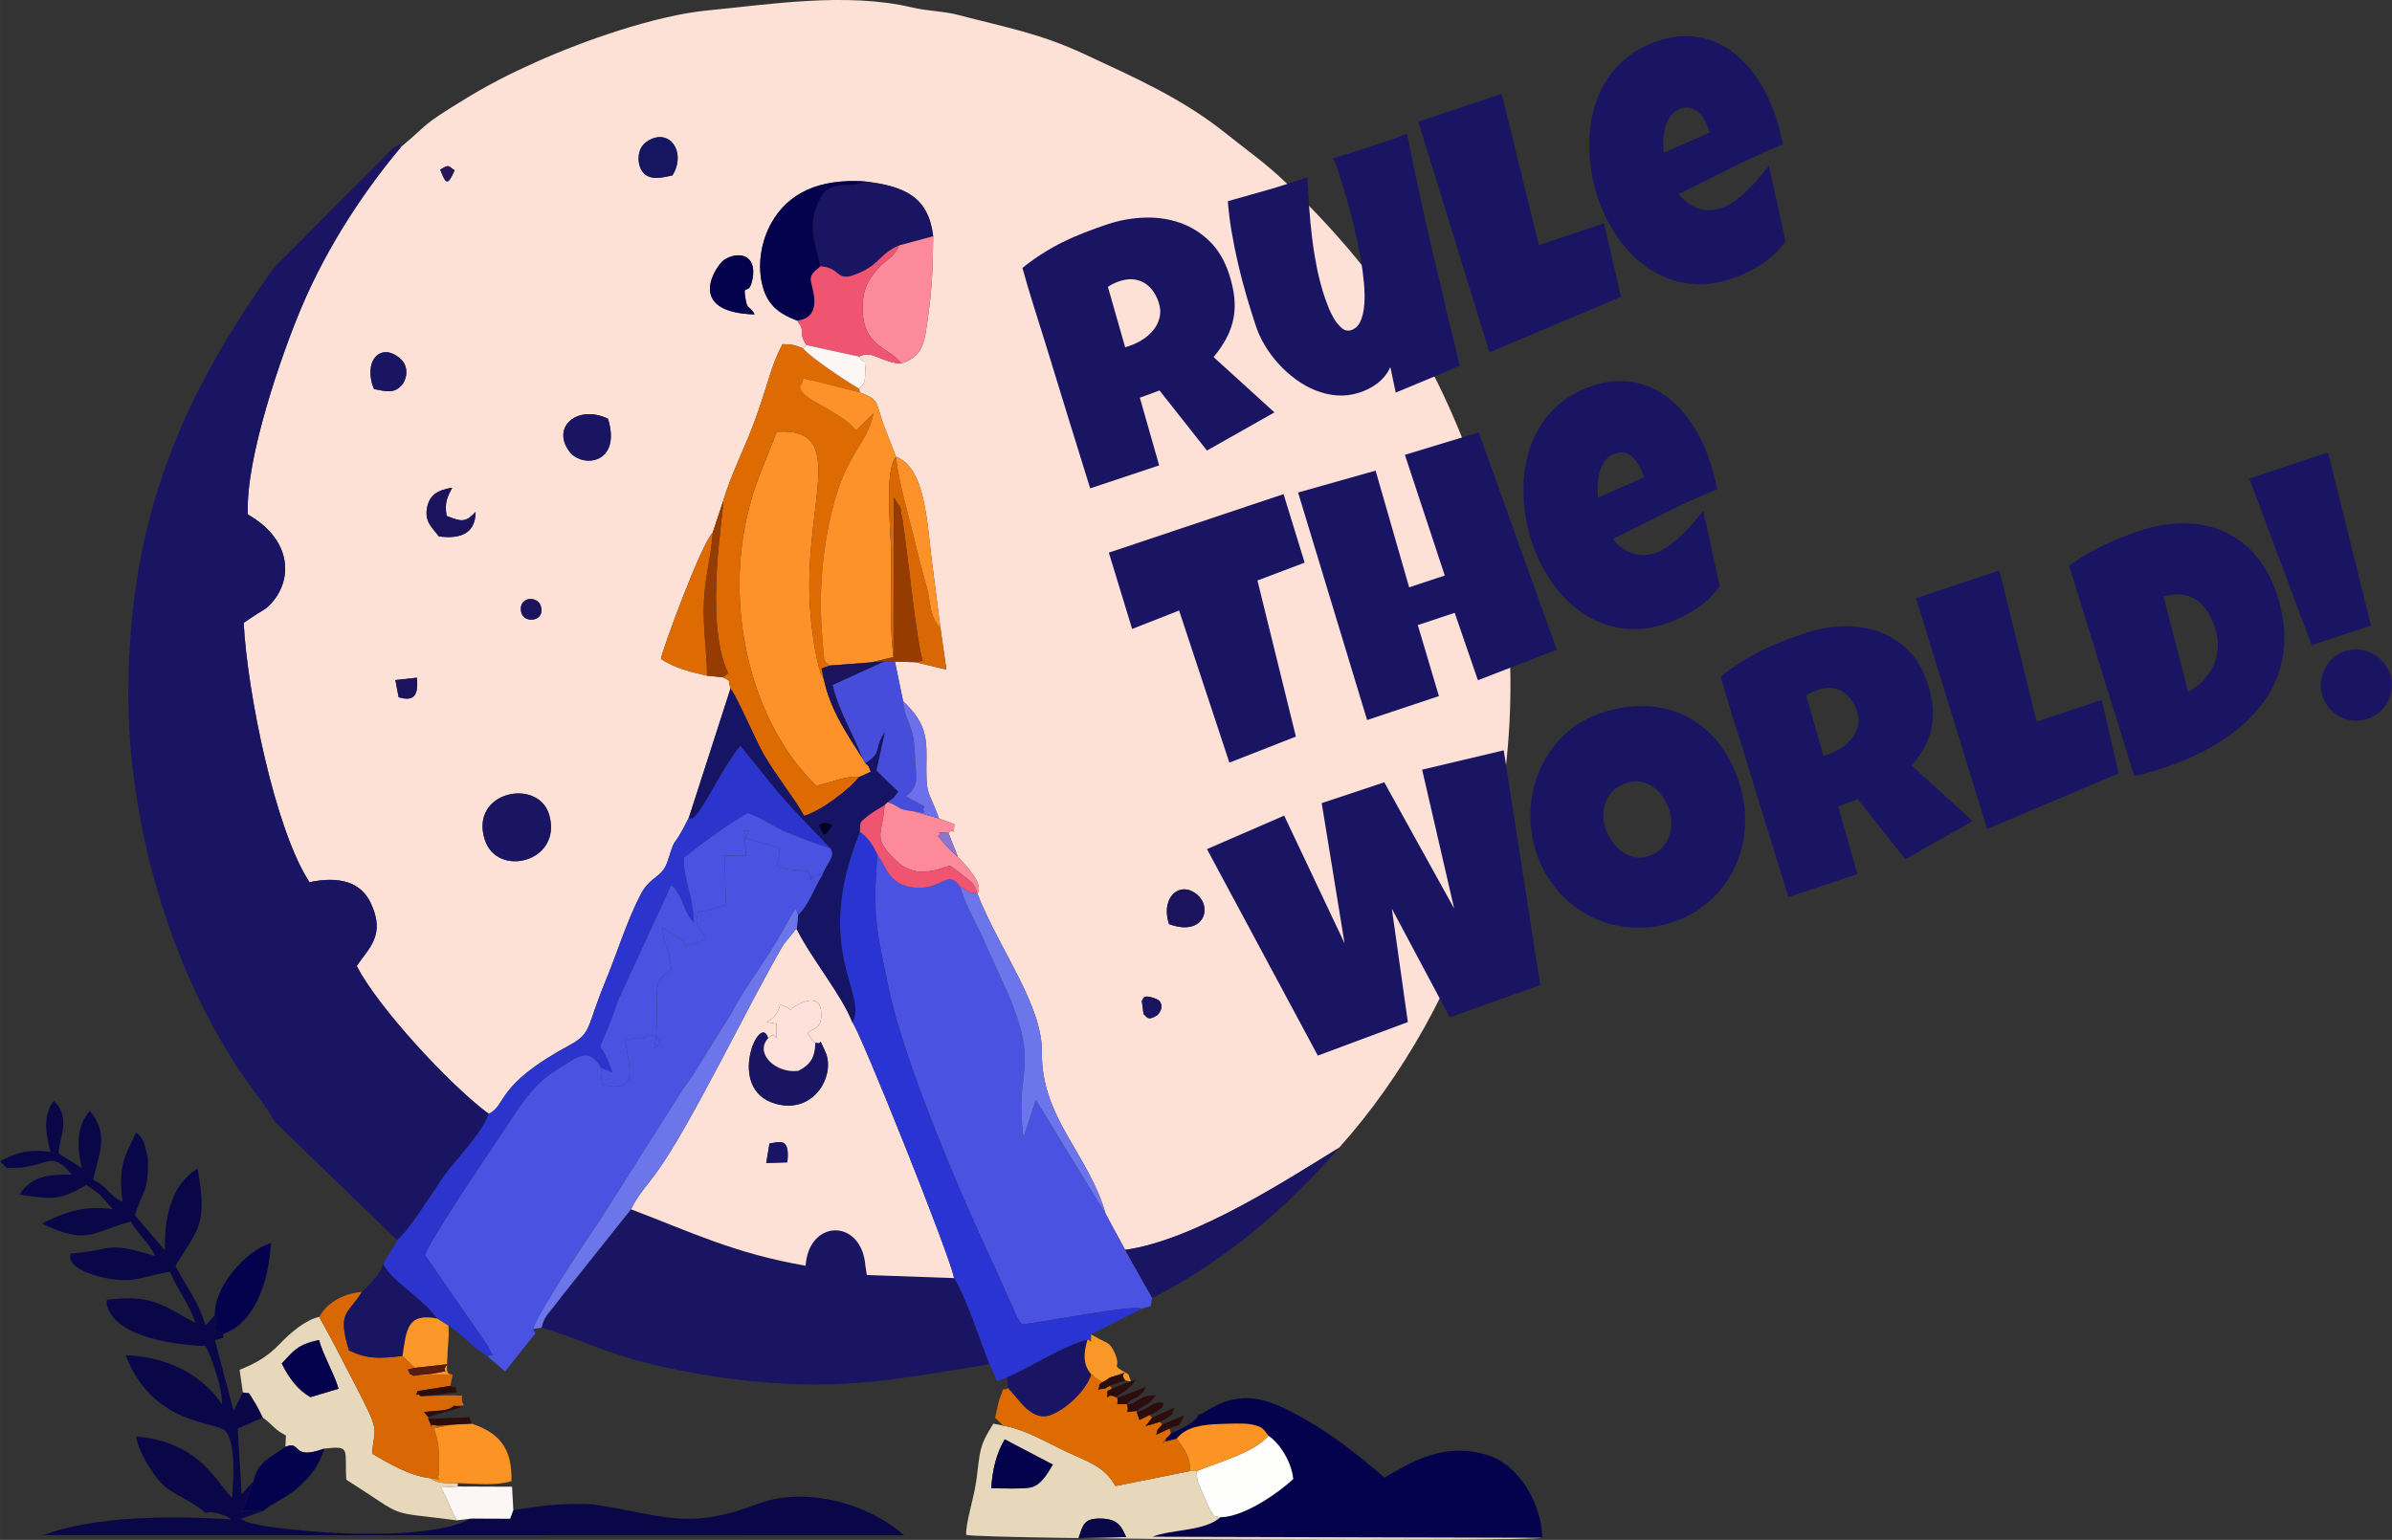 <?xml version="1.0" encoding="UTF-8"?>
<!DOCTYPE svg PUBLIC "-//W3C//DTD SVG 1.1//EN" "http://www.w3.org/Graphics/SVG/1.1/DTD/svg11.dtd">
<!-- Creator: CorelDRAW 2020 (64-Bit) -->
<svg xmlns="http://www.w3.org/2000/svg" xml:space="preserve" width="175.131mm" height="112.776mm" version="1.1" style="shape-rendering:geometricPrecision; text-rendering:geometricPrecision; image-rendering:optimizeQuality; fill-rule:evenodd; clip-rule:evenodd"
viewBox="0 0 553743.18 356586.24"
 xmlns:xlink="http://www.w3.org/1999/xlink"
 xmlns:xodm="http://www.corel.com/coreldraw/odm/2003">
 <rect x="0" y="0" width="553743.18" height="356586.24" fill="#333333" stroke="none"/>
 <defs>
  <style type="text/css">
   <![CDATA[
    .fil4 {fill:#04024C}
    .fil31 {fill:#050128}
    .fil3 {fill:#090747}
    .fil10 {fill:#161464}
    .fil25 {fill:#161562}
    .fil1 {fill:#191563}
    .fil18 {fill:#191564}
    .fil19 {fill:#1A1562}
    .fil26 {fill:#1B145D}
    .fil30 {fill:#251758}
    .fil5 {fill:#2A34D3}
    .fil7 {fill:#2B34CC}
    .fil27 {fill:#2D0C0C}
    .fil13 {fill:#464DDB}
    .fil2 {fill:#4A52E1}
    .fil28 {fill:#571B11}
    .fil24 {fill:#6C71EB}
    .fil12 {fill:#6C76EA}
    .fil29 {fill:#8A76CF}
    .fil21 {fill:#963C01}
    .fil11 {fill:#D96704}
    .fil8 {fill:#DD6B01}
    .fil9 {fill:#E7D8BB}
    .fil15 {fill:#EF5471}
    .fil23 {fill:#F99729}
    .fil17 {fill:#FC9325}
    .fil22 {fill:#FCF7F5}
    .fil14 {fill:#FD8A9B}
    .fil0 {fill:#FDE1D7}
    .fil20 {fill:#FDE1DA}
    .fil6 {fill:#FE922A}
    .fil16 {fill:#FEFEFC}
    .fil32 {fill:#191563;fill-rule:nonzero}
   ]]>
  </style>
 </defs>
 <g id="Layer_x0020_1">
  <path class="fil0" d="M264320.48 231723.64c436.34,-38.58 -210.27,-1757.06 3128.05,-486.61 971.96,369.94 1315.35,805.33 1438.66,1795 83.47,671.58 -691.5,1849.39 -930.54,2008.11 -2472.91,1640.39 -2494.41,185.6 -3219.43,-169.16l-416.74 -3147.34zm6302.59 -17739.77c-2075.46,-6441.08 2785.62,-10238.19 6679.8,-6667.16 3396.5,3114.77 1180.96,9599.49 -6679.8,6667.16zm-158401.69 -19561.33c-3564.4,-11209.84 12431.91,-14411.56 14924.11,-5703.73 3105.92,10853.18 -12062.28,14703.41 -14924.11,5703.73zm-19941.07 -32980.06l-754.74 -3964.37 4984.71 -548.59c311.45,3514.12 -257.06,5756.85 -4229.97,4512.96zm28368.45 -19724.48c-725.97,-3593.48 3746.84,-3833.79 4531.3,-1422.22 1192.98,3666.21 -3962.48,4238.19 -4531.3,1422.22zm-19047.52 -17500.1c-1443.4,-1970.49 -3325.36,-3262.12 -2760.33,-6533.72 546.06,-3162.2 2658.83,-4249.58 5830.52,-4739.98 -1098.12,2174.43 -1812.71,3339.27 -1286.57,6518.23 3336.42,1318.19 4367.83,1646.71 6719.64,-930.23 -65.13,5023.61 -3440.77,6319.98 -8503.26,5685.71zm39145.11 -27257.05c3226.71,10487.03 -6050.27,11628.47 -9035.41,7455.41 -4078.83,-5701.83 2106.77,-10770.34 9035.41,-7455.41zm-54163.13 -6867.93c-2678.12,-6452.15 1565.45,-11113.4 6182.12,-6951.72 1904.09,1716.59 1484.82,4662.2 225.13,6060.07 -1837.69,2040.05 -3707.94,1389.33 -6407.25,891.65zm88098.39 -17287.93c-16346.64,-462.27 -8839.69,-11458.36 -7006.43,-12651.34 3155.88,-2053.96 7658.09,-1281.83 6521.39,4475.02 -879.32,4453.2 -2374.89,304.49 -1567.98,4837.37 425.27,2387.54 936.87,1236.3 2053.01,3338.95zm-69429.03 -33390.16c-1687.82,3843.59 -2044.16,3095.17 -3347.17,-117.94 2290.79,-1476.29 1869.94,-678.54 3347.17,117.94zm50416.61 1186.02c-2404.93,555.54 -5368.57,1305.23 -6945.08,-867.94 -1312.82,-1809.55 -1299.85,-5293.32 874.89,-6837.58 5202.57,-3694.03 9456.26,2261.38 6070.19,7705.52zm-62849.46 -6552.38c-8203.83,9790.15 -16883.21,22595.79 -22997.35,37048.46 -4560.39,10779.82 -13100.01,35219.31 -12438.55,48033.17 10568.29,6101.49 10323.56,15477.44 5184.55,20828.3 -1062.39,1106.66 -1700.78,1359.61 -2914,2102.34l-3246.94 2166.84c852.13,16198.98 7260.33,47870.97 15234.29,60060.04 6719.01,-1419.37 11773.6,-126.16 14106.13,4666 3722.49,7648.29 -517.6,10697.61 -3169.48,14749.25 4872.78,9439.18 21240.92,27299.1 30553.63,34239.13 4297.64,-2080.52 1382.38,-6583.05 18796.79,-15952.67 5091.9,-2739.78 3888.8,-4257.8 8132.06,-14508.95 2729.66,-6594.75 5023.61,-14113.72 8193.4,-20237.66 2384.06,-4604.97 5016.97,-3771.82 6337.05,-7916.73 2197.51,-6900.5 631.11,-1469.65 4892.7,-10019.39l9625.73 -29852.32c-658.3,-2368.89 208.05,-1594.22 -1801.64,-2629.43l-3633.64 -363.3c-4351.39,-1005.8 -7220.17,-1688.45 -10665.99,-3867.94 291.21,-2061.55 9251.05,-26492.82 11982.92,-29242.71l2370.47 -7167.37c1758.64,-6054.38 4932.23,-12202.99 7162.94,-18196.98 3268.13,-8782.77 4009.59,-13585.05 6639.33,-18274.13 2336.32,-13.6 3090.43,298.48 4762.43,983.98l798.06 -774.98c-2329.99,-3613.72 107.5,-2782.14 -2227.87,-5687.6 -4475.02,-1736.82 -7059.86,-3811.02 -8128.9,-8732.18 -1040.26,-4788.99 44.27,-9952.99 2123.84,-13724.49 3940.98,-7147.76 11204.78,-10427.27 21635.53,-9768.97 9403.45,1091.8 14817.87,3625.42 15898.92,12696.56 -61.97,6132.16 -212.16,11774.55 -1083.26,17848.22 -929.59,6480.29 -868.25,9689.92 -6263.07,11631.32 -4847.49,-218.49 -6658.62,-3262.44 -9844.54,-1613.51 2085.26,3026.56 1669.48,-1341.9 1458.89,3905.56 -113.83,2838.11 -400.93,2077.99 -1392.81,3564.4l109.4 795.85c4378.58,1735.56 3666.21,1872.79 5333.47,6980.5l3064.82 7955.31c6650.08,2417.9 7173.69,14741.03 8224.38,23431.16l2068.82 16203.09 1379.85 9637.43 -7132.58 -1705.52 -4767.18 -130.27 1882.27 9182.12c4613.83,4306.81 5496.62,7583.15 5418.21,12786.36 -147.03,9810.39 221.96,6918.53 2897.55,14365.4l3536.89 1309.97c-238.41,3427.49 171.69,540.05 -1361.82,2005.9l2206.36 5593.69c1794.37,1897.45 6135.64,6338 4467.43,8428.01 5145.97,13123.73 15114.45,25762.11 14975.33,36907.76 -187.18,15041.73 10894.28,23588.94 14744.83,37293.83l4517.39 8351.18c16359.92,-2271.5 38694.23,-17047 49523.37,-23648.7 14462.47,-16060.17 27137.21,-38219.63 33184.32,-59963.61 7099.38,-25529.08 9269.07,-56640.46 1992.31,-82511.34 -1542.05,-10796.9 -9135.01,-28757.68 -13947.08,-37763.68 -9118.57,-17065.34 -20102.01,-30203.61 -33577.34,-43290.66 -4489.25,-4359.93 -9214.37,-7639.12 -13795,-11317.66 -10170.53,-8168.1 -21122.99,-12948.56 -32716.36,-18361.39 -10571.77,-4935.71 -18518.86,-6268.76 -29334.72,-9121.73 -3443.29,-908.09 -6836.32,-827.47 -10758.64,-1751.37 -15103.39,-3557.12 -33106.54,-646.61 -47160.18,705.73 -12209.31,1174.32 -28827.56,7056.38 -39582.4,11868.78 -6414.2,2870.04 -11163.36,5292.37 -17073.87,8915.57 -10097.8,6189.71 -7506.64,5081.78 -14401.45,10856.02z"/>
  <path class="fil1" d="M63585.55 61812.05c-21546.36,29959.2 -33698.44,58188.52 -33886.89,98310.66 -143.55,30594.1 9910.3,65073.22 27000.3,89605.98 2475.76,3554.28 4861.4,6359.82 7051.96,10263.8 132.8,82.21 319.67,101.81 361.72,297.53l27817.02 26891.22c2853.29,-2392.6 7500,-9947.3 10550.27,-14410.3 2485.56,-3636.8 9380.37,-10594.22 10652.08,-14828.93 -9312.71,-6940.03 -25680.85,-24799.94 -30553.63,-34239.13 2651.87,-4051.64 6891.97,-7100.97 3169.48,-14749.25 -2332.52,-4792.16 -7387.12,-6085.37 -14106.13,-4666 -7973.96,-12189.07 -14382.16,-43861.06 -15234.29,-60060.04l3246.94 -2166.84c1213.22,-742.73 1851.6,-995.68 2914,-2102.34 5139.02,-5350.86 5383.75,-14726.81 -5184.55,-20828.3 -661.47,-12813.86 7878.16,-37253.35 12438.55,-48033.17 6114.14,-14452.67 14793.52,-27258.31 22997.35,-37048.46 -891.02,-551.43 1807.65,-1758.64 -1935.39,325.36l-27298.78 27438.22z"/>
  <path class="fil2" d="M139225.79 247332.92c-2210.48,-3834.74 -4166.42,-3566.61 -7456.36,-1451.94 -2533.62,1628.69 -4303.64,2545.32 -6483.45,4514.23 -3627,3275.71 -6809.76,8643.33 -9675.37,12886.59 -3169.16,4692.87 -15904.92,23605.7 -17250.31,27347.79l14530.45 20963.94c1705.84,3852.76 1621.42,1421.9 1.9,2504.21l4014.02 3489.14 7030.14 -8808.07 -510.01 -1029.51c578.94,-2929.8 12842,-21430.32 15510.64,-25284.35l19148.7 -30232.38c1436.13,-1912.31 2488.41,-3414.21 4016.86,-6013.91l7372.57 -11851.07c2908.94,-5749.58 8149.13,-12356.34 11563.34,-18557.43 4028.56,-7316.61 2964.27,-5130.79 3749.68,-3914.42 2452.04,-2249.05 3534.04,-5928.22 5565.87,-9173.9 -1872.79,-560.6 1645.45,-775.61 -1512.65,46.48 -3713.95,967.22 -574.2,1550.91 -1032.67,529.62 -76.83,-171.69 -332.63,233.98 -510.64,331.37 674.11,-893.87 1940.77,1645.45 54.7,-1079.78 -789.52,-1140.49 182.76,-327.89 -1205.63,-782.57 -1670.11,-547.01 -2313.87,-138.49 -3843.59,-525.82 -4201.52,-1064.29 -1678.65,-721.23 -1940.13,-4907.56l-7767.18 -2271.82c907.15,-2514.65 1339.38,-1291.31 -334.21,-1735.56l448.99 5858.98 -5009.38 -58.49 346.54 11354.34 -4058.28 1321.04c-880.27,186.55 -1326.73,11.7 -2362.56,352.23 -444.25,1774.13 -482.5,1887.65 -193.51,3051.85 53.12,214.38 155.25,434.13 236.19,632.38l1836.11 2271.18c48.69,71.14 180.54,270.97 216.59,336.11l-4872.47 1717.54c-142.28,-239.67 -652.93,-1192.35 -788.89,-1352.66l-4706.47 -3127.74c409.46,5947.51 1162.31,2006.22 2025.82,9856.55l-1734.93 1362.14c-1784.89,1842.75 -1491.15,2325.57 -1588.53,6969.75 -68.3,3266.55 119.52,7194.56 -672.85,10077.25 3537.52,-3082.84 -1670.74,-3344.64 -1672.95,-3346.54 -895.13,1591.06 -1574.94,489.14 -4960.05,1074.41 777.82,6516.33 3446.46,12320.29 -5019.5,10629.32 -291.84,-749.68 -197.93,475.55 -643.76,-2343.91 -33.2,-210.27 102.76,-1352.66 137.23,-1629z"/>
  <path class="fil2" d="M264263.88 303081.1c2939.92,-1137.65 1744.41,493.57 2480.5,-2507.06l-6277.61 -11141.54 -4517.39 -8351.18 -16155.35 -26420.41 -2840.01 8674.32c-2249.68,-15718.06 3923.59,-15462.26 -3518.55,-33017.37l-5481.45 -12173.58c-1864.88,-4333.05 -4389.33,-8276.24 -5685.39,-12807.86 -3082.52,-4426.01 -4246.41,1348.23 -11524.76,67.66 -4976.18,-875.84 -5612.98,-4701.09 -7626.79,-7567.66 -1189.5,14726.49 -102.45,18055.64 2706.58,31399.12 3592.22,17064.39 16805.43,48033.81 24792.99,64949.9l4886.7 10936.02c722.18,1117.09 550.48,885.01 1149.35,1561.97 4103.5,-379.11 26378.36,-4751.37 27611.18,-3602.34z"/>
  <path class="fil1" d="M125371.98 307417.31c7214.48,2098.54 14256,5543.42 22392.8,7693.82 8580.1,2267.71 17096.64,3786.04 26141.53,4715.64 21972.59,2257.9 35121.29,-750.95 55182.83,-3909.36 -2245.57,-5564.92 -5554.8,-16014.33 -8228.49,-19954.67l-20181.06 -716.48 -353.18 -2227.87c-38.58,-284.25 -42.37,-492.31 -83.79,-788.57 -1412.41,-10093.38 -13027.29,-9708.26 -13751.05,860.98 -16399.13,-2813.13 -26655.34,-7842.74 -40414.29,-13060.81l-16097.8 20216.79c-2796.06,3869.52 -3877.11,4171.48 -4607.5,7170.53z"/>
  <path class="fil0" d="M178132.5 264795.08c2507.38,-394.92 4776.98,-1376.05 4129.42,4364.99l-4883.53 154.3 754.11 -4519.29zm10611.93 -23328.72c2033.41,680.75 407.57,-1899.35 2274.35,2004.32 2529.51,5288.57 -2411.26,14610.45 -11404.93,12142.59 -11841.27,-3249.47 -3565.66,-21582.41 -1800.06,-15182.75 2309.13,-2616.78 1947.09,3394.6 1947.09,-3338 -4743.46,-896.39 -238.72,326.31 840.75,-4464.58 4005.48,1437.71 1150.61,1668.84 3360.14,418.63 3089.48,-1747.89 6428.43,-2660.41 6139.75,2455.84 -269.08,4767.81 -5737.24,1556.28 -1357.08,5963.95zm-42667.14 38563.64c13758.95,5218.06 24015.16,10247.68 40414.29,13060.81 723.76,-10569.24 12338.63,-10954.36 13751.05,-860.98 41.42,296.27 45.21,504.32 83.79,788.57l353.18 2227.87 20181.06 716.48c-736.72,-4753.9 -21897.02,-57519.47 -23550.05,-59251.87 -2482.08,-6376.58 -9440.13,-14674.95 -12859.08,-21555.85 -202.04,143.23 -483.14,136.59 -572.62,473.97l-2473.86 3043.32c-8175.06,13905.98 -21554.9,42126.45 -29652.18,53145 -1764.65,2401.45 -4350.44,5283.51 -5675.59,8212.69z"/>
  <path class="fil3" d="M1577.47 270439.36c9245.67,554.28 9801.85,-4837.37 15046.79,1570.51 -5215.22,-143.23 -9463.84,381.96 -12097.38,4614.77 7513.28,1132.9 9334.21,1376.37 15451.19,-2230.08 1398.19,955.52 2113.09,1421.27 3106.87,2223.12l3050.59 3400.29c-7044.05,-1008.96 -11530.14,905.56 -16417.78,3305.12 10538.89,5160.52 11655.66,1920.53 20552.27,-448.04 1593.27,2844.75 4438.97,5083.05 5620.57,7998.31 -11871.94,-3665.26 -9203.3,-1332.74 -19498.09,-611.51 -1254,3444.88 5915.89,5365.72 9005.05,5864.98 6454.99,1043.42 8553.22,-964.69 13984.08,-1584.74 1594.86,4004.53 4169.58,6963.42 5896.6,11790.36 -6866.99,-3381.64 -9237.14,-6788.26 -20530.45,-5357.82l-51.54 1135.43c1933.81,7760.22 16537.62,9392.39 22888.9,9575.77 1548.69,2861.82 4037.73,10436.12 3807.54,13575.25 -3814.82,-5962.05 -11447.3,-11047.95 -22298.89,-11433.38 6264.01,16273.92 20735.97,15257.37 23001.15,17475.43 2587.37,2544.37 1933.81,11430.22 1647.34,15520.44 -3548.27,-3247.26 -7199.62,-12883.74 -22236.29,-14194.03 681.07,4066.19 4025.71,8895.34 5889.96,10858.55 2505.16,2638.59 7054.17,3930.86 10112.66,6834.74 1627.74,-51.54 606.13,-381.01 2990.2,153.67 263.7,59.13 1046.9,304.81 1288.79,399.35 1349.81,526.77 953.94,422.11 1702.99,994.41 -13610.34,-936.87 -31517.37,-863.2 -43438.95,3603.6l199252.32 65.45c-7797.21,-7081.99 -22543.31,-11555.75 -33812.59,-7308.7 -16711.52,6297.85 -21498.62,2612.98 -38396.06,104.34 -7247.36,-266.86 -11349.91,286.78 -18263.38,1352.02l-738.93 1994.83 -9036.99 -35.1c-8315.76,4580.94 -30009.15,3826.2 -40556.26,2611.09 -3889.75,-448.04 -10031.72,-861.3 -12771.18,-2557.97l5237.67 -1825.99 -5010.96 -17.71c142.28,-239.35 746.84,-1254.32 844.22,-1457.95l1867.09 -5429.59 -2720.49 3058.81 -923.59 -15237.77 5848.86 -2505.16c-625.11,-1183.81 -1154.72,-2369.83 -1703.62,-3252.32 -2139.97,-3440.77 -1025.72,-2159.25 -2942.77,-2604.45l-2157.04 4302.06 -4324.51 -16411.77c3817.35,-945.72 938.13,-221.96 2229.13,-1553.75l-2705.94 -632.38c772.13,-150.82 -19.6,3317.14 598.23,-919.16 319.35,-2191.19 264.97,-817.03 -131.85,-2628.48l-1601.5 1739.35c-131.53,135.33 -395.24,389.23 -590.32,586.21 -1520.55,-5453.31 -4555.96,-9078.09 -6919.47,-13770.65 5233.56,-8697.09 7505.06,-9366.14 5101.07,-22578.72 -5588,3505.9 -7790.26,10406.72 -7527.19,18972.59l-6964.69 -8105.81c1516.44,-5518.44 3233.35,-4861.4 3008.85,-13381.42 -931.18,-3143.86 -541.95,-3847.07 -2708.79,-5853.6 -2789.73,5867.83 -4209.74,7814.92 -3165.68,16141.75 -3220.7,-1523.71 -3053.75,-3285.83 -6803.75,-5154.82 1261.59,-5674.64 3801.22,-10547.74 -746.84,-15906.51 -3157.46,3292.16 -3017.07,8395.13 -1892.07,13168.63 -2267.39,-1536.36 -3163.15,-1747.26 -5393.86,-3427.49 464.8,-4328.31 2801.75,-8362.88 -1080.1,-12089.16 -2713.53,3606.45 -1761.49,8023.92 -742.09,11843.16 -5162.73,-820.83 -8310.7,301.33 -11706.57,2179.8l1577.47 1491.78z"/>
  <path class="fil4" d="M277328.48 327702.72c-362.35,797.74 216.59,297.53 -1249.26,1522.13 -687.08,573.88 -602.34,454.05 -1463.95,952.68 -1433.28,829.36 -2077.36,1115.51 -3569.77,1738.09 -114.14,133.12 -293.11,335.79 -342.43,399.03 -46.8,59.76 -258.96,323.46 -308.6,388.6 -45.53,59.44 -228.29,313.03 -268.13,366.46 -2915.58,3909.67 1745.99,-3031.3 -389.54,776.88l2657.57 -693.09c2121.31,-2712.9 5862.14,-3267.81 10239.77,-3407.25 1719.75,-54.7 5135.22,-205.52 6717.75,53.12 2955.42,483.45 3181.81,1181.6 4266.02,2673.38 2480.82,1570.83 5373.63,5954.78 5761.59,10024.76 -3380.69,3141.02 -11337.26,8788.47 -16891.75,8846.64 -3474.91,3262.12 -11365.4,2754.95 -15704.14,4515.81l90248.16 237.77c-181.18,-8445.72 -5776.45,-16771.6 -12103.7,-18947.29 -10805.75,-3715.22 -19061.12,2019.81 -24442.02,5004.32 -5302.48,-4552.48 -11479.23,-9631.74 -18752.2,-13726.07 -8336.32,-4692.87 -14014.75,-6628.9 -21851.49,-2072.3 -2519.39,1464.9 345.59,157.46 -2553.86,1346.33z"/>
  <path class="fil5" d="M197310.61 236710.88c1653.03,1732.4 22813.33,54497.97 23550.05,59251.87 2673.69,3940.34 5982.92,14389.75 8228.49,19954.67l1705.21 3944.45 2270.23 -897.66c5993.36,-2519.71 12930.54,-7306.8 18685.17,-8702.15 608.98,-277.93 948.57,1694.46 802.17,-1264.75l11711.95 -5916.21c-1232.82,-1149.03 -23507.68,3223.23 -27611.18,3602.34 -598.86,-676.96 -427.17,-444.88 -1149.35,-1561.97l-4886.7 -10936.02c-7987.56,-16916.1 -21200.77,-47885.51 -24792.99,-64949.9 -2809.02,-13343.48 -3896.08,-16672.63 -2706.58,-31399.12 -1116.15,-2269.6 -2195.93,-3970.38 -4047.85,-5181.07 -11189.29,27372.14 2030.88,37735.54 -1758.64,44055.52z"/>
  <path class="fil6" d="M198852.97 179942.04l2717.96 -1210.69c-631.75,-1629.32 -134.38,-911.89 -1274.56,-2047.32l-700.99 -1178.75c-3232.08,-5132.69 -7336.84,-10883.85 -8871.31,-18158.08 -1636.28,-2420.11 -2712.9,-10882.27 -3075.88,-14932.96 -2237.35,-24971 9455.62,-43527.8 -7858.55,-42431.89 -2679.7,7334.95 -5134.27,11661.99 -7024.13,20353.07 -4727.02,21739.87 1343.17,47223.42 16201.83,61630.55 3170.11,-733.56 7481.02,-2507.69 9885.64,-2023.92z"/>
  <path class="fil7" d="M159484 189306.6c-4261.59,8549.74 -2695.19,3118.89 -4892.7,10019.39 -1320.09,4144.92 -3952.99,3311.76 -6337.05,7916.73 -3169.79,6123.94 -5463.74,13642.91 -8193.4,20237.66 -4243.25,10251.15 -3040.15,11769.18 -8132.06,14508.95 -17414.41,9369.62 -14499.15,13872.15 -18796.79,15952.67 -1271.71,4234.72 -8166.52,11192.13 -10652.08,14828.93 -3050.27,4463 -7696.98,12017.7 -10550.27,14410.3 -1015.91,2225.65 -2071.98,3360.77 -3209.63,5528.88 1314.71,3079.68 7261.59,6983.34 10694.45,10485.77l1794.37 2129.21 2600.65 1667.58c3742.41,2382.8 5664.2,5163.36 9083.15,7105.08 1619.52,-1082.31 1703.94,1348.54 -1.9,-2504.21l-14530.45 -20963.94c1345.38,-3742.09 14081.15,-22654.92 17250.31,-27347.79 2865.62,-4243.25 6048.37,-9610.87 9675.37,-12886.59 2179.8,-1968.91 3949.83,-2885.54 6483.45,-4514.23 3289.94,-2114.67 5245.89,-2382.8 7456.36,1451.94l2491.25 955.21c-3146.08,-10045.63 -4210.05,-1026.35 607.4,-14353.07 367.73,-1017.5 467.96,-1565.77 824.62,-2402.72l12243.78 -26568.7c1190.45,1168.95 282.36,-160.62 1691.29,2109.61 1280.25,2063.13 1228.39,3875.52 3536.57,6687.39 97.07,-5477.02 -2647.76,-10856.97 -2240.51,-15155.24 4000.1,-3260.22 10588.53,-8041.94 14692.34,-10327.36 3608.03,1196.14 5145.65,2820.72 9248.84,4531.93 3004.43,1253.37 6347.49,2532.99 9936.23,3618.78 -5604.44,-5926.64 -10443.4,-10585.05 -15965.32,-17732.18l-4893.02 -6001.26c-4625.84,5271.81 -10393.12,19030.77 -11915.26,16611.29z"/>
  <path class="fil8" d="M167361.84 116183.54c505.59,1000.1 -4645.76,27309.22 1199.3,39756.3l-1253.06 885.01c2009.7,1035.2 1143.34,260.54 1801.64,2629.43 1401.35,1654.93 5935.18,12223.54 7722.28,15286.14 3181.17,5451.73 6874.57,9782.25 9310.81,14178.85 3751.9,-957.74 10804.8,-6387.33 12710.15,-8977.23 -2404.62,-483.77 -6715.53,1290.37 -9885.64,2023.92 -14858.66,-14407.14 -20928.85,-39890.68 -16201.83,-61630.55 1889.86,-8691.08 4344.43,-13018.12 7024.13,-20353.07 17314.18,-1095.91 5621.2,17460.89 7858.55,42431.89 362.98,4050.69 1439.61,12512.85 3075.88,14932.96l-523.92 -2551.64 1918.95 -685.81c-1666.31,-1279.93 -1229.66,-305.75 -1822.2,-7339.69 -693.09,-8226.28 -107.19,-16861.4 1476.29,-24823.34 3442.66,-17308.49 8726.18,-18131.84 10462.37,-26236.71l-4065.55 3940.03c-2043.84,-2436.55 -4219.85,-3447.41 -7130.69,-5265.81 -1105.71,-690.87 -6449.93,-3160.94 -5778.98,-5041.31 1826.62,-2695.51 -1344.43,-1841.48 3433.49,-1107.29l10316.92 2600.97 -109.4 -795.85c-2849.49,-1692.56 -11037.52,-7067.77 -12974.8,-9344.32 -1672.01,-685.5 -2426.12,-997.58 -4762.43,-983.98 -2629.74,4689.08 -3371.2,9491.35 -6639.33,18274.13 -2230.71,5993.99 -5404.3,12142.59 -7162.94,18196.98z"/>
  <path class="fil9" d="M260699.48 355928.88l-11015.07 216.59c1071.56,-3244.73 1327.36,-4613.83 5344.22,-4489.88 3811.02,117.62 4608.77,1859.51 5670.84,4273.29zm-31239.76 -11274.02c324.41,-4520.87 1193.61,-8053.96 3127.11,-11345.48l11141.86 5841.9c-1500.32,2584.21 -2809.65,4504.42 -4700.46,5176.01 -1621.73,576.1 -7450.67,266.23 -9568.5,327.57zm127572.02 11442.87l-90248.16 -237.77c4338.74,-1760.85 12229.23,-1253.69 15704.14,-4515.81 -2391.65,-579.89 -960.27,180.54 -2263.91,-1561.66 -310.81,-415.47 -922.01,-1942.66 -1265.39,-2753.69 -1283.41,-3031.62 -1854.45,-3642.49 -1960.05,-6369.31l-1568.93 0 -17207.62 3457.84c-2623.42,-4601.18 -5956.68,-5414.42 -11698.98,-8131.74 -4415.89,-2089.69 -9323.77,-5049.85 -14293.94,-5852.02l-2268.97 -466.38c-143.23,190.66 -291.21,465.43 -378.16,607.71 -2920.64,4770.66 -2644.6,5506.74 -3535.31,12327.88 -573.57,4391.86 -2524.45,10023.18 -2381.53,12831.89 5756.53,1082.95 128625.25,1600.55 133366.81,663.05z"/>
  <path class="fil6" d="M192119.1 154109.74l9451.51 -716.48 5270.55 -1236.93c-898.92,-6216.9 -559.65,-17137.11 -546.69,-23823.55 10.12,-5168.42 -1667.58,-19237.24 1114.57,-22560.38l-3064.82 -7955.31c-1667.26,-5107.71 -954.89,-5244.94 -5333.47,-6980.5l-10316.92 -2600.97c-4777.93,-734.19 -1606.87,-1588.22 -3433.49,1107.29 -670.95,1880.37 4673.27,4350.44 5778.98,5041.31 2910.83,1818.4 5086.84,2829.26 7130.69,5265.81l4065.55 -3940.03c-1736.19,8104.87 -7019.71,8928.22 -10462.37,26236.71 -1583.47,7961.95 -2169.37,16597.06 -1476.29,24823.34 592.54,7033.93 155.88,6059.76 1822.2,7339.69z"/>
  <path class="fil9" d="M65232.26 315727.07c2679.38,-2808.39 3554.28,-4381.11 8621.83,-5408.41 920.74,3399.03 3430.65,7639.75 4520.23,11264.22l-6513.49 1947.41c-2839.06,-1624.89 -4989.14,-4377.32 -6628.58,-7803.22zm-9007.27 6700.67c1917.05,445.19 802.8,-836.32 2942.77,2604.45 548.9,882.48 1078.52,2068.51 1703.62,3252.32 2599.07,1910.73 2434.02,2631.64 5310.39,4111.4l-112.56 2644.92c3878.05,-1599.91 1155.99,3271.92 8998.41,407.88 6322.51,-731.98 4646.08,133.75 5098.54,7201.2 14577.25,9241.88 8476.39,7168.95 25570.18,9412.31 -1291.63,-2253.48 -2312.29,-5263.91 -3654.51,-7612.88l3892.6 -223.55 0 -777.19c-2970.91,-93.28 -4335.26,248.21 -6370.89,-1150.61 -5017.91,-577.99 -9854.97,-3625.74 -13455.73,-5666.42 477.13,-6674.43 2216.48,-4149.66 -4276.14,-16644.49 -2692.66,-5182.02 -5453.62,-10562.28 -7971.43,-15035.09 -3130.9,663.05 -6598.54,3579.89 -9136.59,6247.89 -2866.57,3013.59 -5694.87,4558.49 -9304.8,6002.21l766.13 5225.65z"/>
  <path class="fil2" d="M139225.79 247332.92c-34.46,276.35 -170.43,1418.74 -137.23,1629 445.83,2819.45 351.92,1594.22 643.76,2343.91 8465.95,1690.98 5797.32,-4112.98 5019.5,-10629.32 3385.12,-585.27 4064.92,516.65 4960.05,-1074.41 2.21,1.9 5210.47,263.7 1672.95,3346.54 792.37,-2882.69 604.55,-6810.7 672.85,-10077.25 97.39,-4644.18 -196.35,-5127 1588.53,-6969.75l1734.93 -1362.14c-863.51,-7850.33 -1616.36,-3909.04 -2025.82,-9856.55l4706.47 3127.74c135.96,160.31 646.61,1112.98 788.89,1352.66l4872.47 -1717.54c-36.05,-65.13 -167.9,-264.97 -216.59,-336.11l-1836.11 -2271.18c-80.94,-198.25 -183.07,-418 -236.19,-632.38 -289,-1164.21 -250.74,-1277.72 193.51,-3051.85 1035.83,-340.54 1482.29,-165.68 2362.56,-352.23l4058.28 -1321.04 -346.54 -11354.34 5009.38 58.49 -448.99 -5858.98c1673.59,444.25 1241.36,-779.09 334.21,1735.56l7767.18 2271.82c261.49,4186.34 -2261.38,3843.27 1940.13,4907.56 1529.72,387.33 2173.48,-21.18 3843.59,525.82 1388.38,454.68 416.1,-357.93 1205.63,782.57 1886.07,2725.23 619.41,185.92 -54.7,1079.78 178.01,-97.39 433.81,-503.06 510.64,-331.37 458.47,1021.29 -2681.28,437.61 1032.67,-529.62 3158.09,-822.09 -360.14,-607.08 1512.65,-46.48 1167.37,-3092.96 3209.63,-4462.69 1903.14,-6293.1 -3588.74,-1085.79 -6931.8,-2365.41 -9936.23,-3618.78 -4103.18,-1711.21 -5640.81,-3335.79 -9248.84,-4531.93 -4103.81,2285.41 -10692.24,7067.13 -14692.34,10327.36 -407.25,4298.27 2337.58,9678.22 2240.51,15155.24 -2308.18,-2811.87 -2256.32,-4624.26 -3536.57,-6687.39 -1408.94,-2270.23 -500.84,-940.66 -1691.29,-2109.61l-12243.78 26568.7c-356.66,836.95 -456.89,1385.22 -824.62,2402.72 -4817.45,13326.72 -3753.48,4307.44 -607.4,14353.07l-2491.25 -955.21z"/>
  <path class="fil10" d="M189458.37 191076.31l1277.09 -585.9c1671.06,109.09 860.98,45.53 1924.96,585.9 -2633.85,4497.47 -2127.32,988.41 -3202.04,0zm-29974.37 -1769.71c1522.13,2419.48 7289.41,-11339.48 11915.26,-16611.29l4893.02 6001.26c5521.92,7147.13 10360.87,11805.54 15965.32,17732.18 1306.49,1830.42 -735.77,3200.15 -1903.14,6293.1 -2031.83,3245.68 -3113.83,6924.85 -5565.87,9173.9l-337.06 3259.27c3418.95,6880.9 10377,15179.27 12859.08,21555.85 3789.52,-6319.98 -9430.64,-16683.38 1758.64,-44055.52 77.47,-2681.91 -49.96,-2107.71 1909.78,-3756.01 818.3,-688.34 2478.29,-1636.28 3792.68,-2440.98l717.12 -693.09c2211.11,-1629 699.73,-248.21 2481.45,-2437.18l-5059.34 -4878.79 1995.78 -9105.92c-2948.78,4457.63 -495.15,4869.31 -4610.35,7340.64 1140.18,1135.43 642.81,418 1274.56,2047.32l-2717.96 1210.69c-1905.35,2589.9 -8958.26,8019.49 -12710.15,8977.23 -2436.23,-4396.6 -6129.63,-8727.12 -9310.81,-14178.85 -1787.1,-3062.6 -6320.93,-13631.21 -7722.28,-15286.14l-9625.73 29852.32z"/>
  <path class="fil8" d="M233347.26 321408.03c-1966.06,1221.44 -297.22,-1524.98 -1949.3,2502 -244.73,596.65 -813.55,3515.07 -1024.14,4365.62l990.62 1025.08c102.13,100.23 654.83,649.14 864.46,832.84 4970.17,802.17 9878.05,3762.33 14293.94,5852.02 5742.3,2717.33 9075.56,3530.56 11698.98,8131.74l17207.62 -3457.84c361.4,-2894.39 -1313.13,-5286.99 -3035.1,-7506l-2657.57 693.09c2135.54,-3808.18 -2526.03,3132.8 389.54,-776.88 39.84,-53.44 222.6,-307.02 268.13,-366.46 49.64,-65.13 261.8,-328.84 308.6,-388.6 49.33,-63.24 228.29,-265.91 342.43,-399.03l-326.31 -1111.09 -3067.35 1436.76c812.6,-2170 -565.66,-23.4 1421.27,-2396.08l-520.76 -596.96 -3328.83 995.99 1461.42 -1945.19 -568.82 -637.44 -2341.38 1169.27 -614.04 -1865.83 4.11 -234.61c-3597.6,338.32 -1581.58,655.46 -2226.92,-1376.37l-157.15 -201.73c-3304.8,-72.41 -1649.56,458.47 -2138.7,-1407.04l-311.76 -200.15c-2413.47,-1291.31 -1992.62,1609.4 -1976.5,-1371.63l1099.39 -659.25 -560.92 -616.88c-1810.81,986.19 116.67,322.83 -2714.48,881.53 681.7,-965.32 -223.86,-964.38 1013.38,-1706.47l-1844.01 -1212.9c-148.61,-419.9 -488.2,-402.19 -718.7,-618.78 -1180.65,3570.09 -5392.91,7787.41 -9186.86,9330.73 -4705.84,1914.52 -7651.77,-3835.37 -10094.32,-6163.47z"/>
  <path class="fil11" d="M73900.26 304951.99c2517.81,4472.81 5278.77,9853.07 7971.43,15035.09 6492.62,12494.83 4753.26,9970.06 4276.14,16644.49 3600.76,2040.68 8437.81,5088.42 13455.73,5666.42 4245.15,556.81 684.55,225.44 2056.49,-637.12 -120.47,-4014.65 312.39,-7402.93 -1278.35,-10847.17l3964.69 -896.71c-605.19,53.44 -2780.88,296.9 -3214.69,189.71 -2893.76,-715.85 -264.33,1720.7 -1995.15,-1546.16l-12.33 -438.24 -945.09 -1115.2c3094.86,-566.93 5024.55,71.14 7079.47,-1500.32l-1676.43 253.58c6295.63,-712.69 2751.79,571.04 3440.45,-2547.85 -2596.23,-270.03 -6202.67,56.28 -9612.45,105.92 -1048.48,-1236.3 -1356.45,803.44 -757.9,-1200.25l7601.18 -1189.19 579.26 -2688.24 -9141.65 346.23c-1624.58,-1115.2 -176.12,662.1 -1280.56,-1450.99l1615.72 -389.23 -2840.96 -2754.32c-5475.12,645.02 -8201.62,716.48 -12386.06,-1276.14 -2854.24,-9239.67 -73.04,-8382.16 2972.49,-13562.91 -4584.1,411.99 -8162.1,2701.52 -9871.41,5798.58z"/>
  <path class="fil1" d="M189924.44 61671.66c5299.01,330.1 3103.71,4352.97 9677.27,1206.26 4035.52,-1931.91 4384.27,-4319.14 8554.8,-6048.06l7869.62 -2125.1c-1081.05,-9071.14 -6495.46,-11604.76 -15898.92,-12696.56 -3687.39,2244.31 -8148.5,-1497.15 -10886.38,5356.24 -2196.25,5497.26 -499.26,8869.09 683.6,14307.22z"/>
  <path class="fil12" d="M123426.79 307749.31l1945.19 -332c730.4,-2999.05 1811.45,-3301.01 4607.5,-7170.53l16097.8 -20216.79c1325.15,-2929.17 3910.94,-5811.23 5675.59,-8212.69 8097.28,-11018.54 21477.12,-39239.02 29652.18,-53145l2473.86 -3043.32c89.48,-337.37 370.57,-330.73 572.62,-473.97l337.06 -3259.27c-785.41,-1216.38 278.88,-3402.19 -3749.68,3914.42 -3414.21,6201.09 -8654.4,12807.86 -11563.34,18557.43l-7372.57 11851.07c-1528.46,2599.7 -2580.73,4101.6 -4016.86,6013.91l-19148.7 30232.38c-2668.63,3854.02 -14931.7,22354.54 -15510.64,25284.35z"/>
  <path class="fil13" d="M199595.38 175505.28l700.99 1178.75c4115.2,-2471.33 1661.57,-2883.01 4610.35,-7340.64l-1995.78 9105.92 5059.34 4878.79c-1781.72,2188.97 -270.34,808.18 -2481.45,2437.18 3389.54,1156.62 1883.22,1658.73 5958.89,2091.59 4644.5,643.76 1309.34,425.27 2636.7,-1085.79l-4383.32 -2387.54c3384.17,-2539.63 2263.91,-4338.74 2065.98,-10057.01 -236.19,-6827.15 -2186.13,-6797.42 -2702.46,-11936.12l-1882.27 -9182.12 -2465.96 -60.71 -12001.89 5461.53c1672.01,6661.46 4919.58,11515.91 6880.9,16896.18z"/>
  <path class="fil1" d="M260466.77 289432.5l6277.61 11141.54 3232.71 -1654.3c16826.3,-9336.1 29739.44,-21289.93 40013.05,-33135.94 -10829.15,6601.7 -33163.45,21377.2 -49523.37,23648.7z"/>
  <path class="fil14" d="M208156.51 56829.86c-1583.47,3389.54 -3123.94,3086.32 -5354.97,5870.68 -1716.9,2142.81 -3010.75,4270.44 -3115.41,7912.31 -283.62,9871.41 6232.08,9695.29 8993.67,13571.45 5394.81,-1941.4 5333.47,-5151.03 6263.07,-11631.32 871.1,-6073.67 1021.29,-11716.06 1083.26,-17848.22l-7869.62 2125.1z"/>
  <path class="fil4" d="M184496.74 74233.84c3291.84,-264.02 4424.43,-2592.43 3939.4,-5763.17 -609.93,-3989.04 -1846.23,-4162.62 1488.3,-6799.01 -1182.86,-5438.13 -2879.85,-8809.97 -683.6,-14307.22 2737.88,-6853.39 7198.98,-3111.93 10886.38,-5356.24 -10430.75,-658.3 -17694.55,2621.2 -21635.53,9768.97 -2079.57,3771.5 -3164.1,8935.49 -2123.84,13724.49 1069.03,4921.16 3653.88,6995.36 8128.9,8732.18z"/>
  <path class="fil15" d="M189924.44 61671.66c-3334.53,2636.38 -2098.23,2809.97 -1488.3,6799.01 485.03,3170.74 -647.55,5499.15 -3939.4,5763.17 2335.37,2905.46 -102.13,2073.88 2227.87,5687.6l12110.66 2649.35c3185.92,-1648.92 4997.05,1395.02 9844.54,1613.51 -2761.59,-3876.16 -9277.29,-3700.04 -8993.67,-13571.45 104.66,-3641.86 1398.5,-5769.5 3115.41,-7912.31 2231.03,-2784.36 3771.5,-2481.13 5354.97,-5870.68 -4170.53,1728.92 -4519.29,4116.14 -8554.8,6048.06 -6573.56,3146.71 -4378.26,-876.16 -9677.27,-1206.26z"/>
  <path class="fil12" d="M255949.38 281081.32c-3850.55,-13704.88 -14932.01,-22252.1 -14744.83,-37293.83 139.12,-11145.65 -9829.36,-23784.03 -14975.33,-36907.76 -3159.99,-284.89 -997.26,-214.38 -3960.58,-1543.32 1296.06,4531.62 3820.51,8474.81 5685.39,12807.86l5481.45 12173.58c7442.13,17555.11 1268.87,17299.32 3518.55,33017.37l2840.01 -8674.32 16155.35 26420.41z"/>
  <path class="fil1" d="M83771.67 299153.41c-3045.53,5180.75 -5826.73,4323.25 -2972.49,13562.91 4184.44,1992.62 6910.94,1921.16 12386.06,1276.14 905.88,-6162.52 1068.72,-9993.78 8023.6,-8667.36l-1794.37 -2129.21c-3432.86,-3502.42 -9379.74,-7406.09 -10694.45,-10485.77 -762.96,2417.26 -3427.17,5075.78 -4948.35,6443.29z"/>
  <path class="fil16" d="M276998.38 340659.5c105.61,2726.81 676.64,3337.69 1960.05,6369.31 343.38,811.02 954.57,2338.22 1265.39,2753.69 1303.65,1742.2 -127.74,981.77 2263.91,1561.66 5554.49,-58.18 13511.06,-5705.63 16891.75,-8846.64 -387.96,-4069.98 -3280.77,-8453.94 -5761.59,-10024.76 -3180.54,3799.64 -10798.16,5866.25 -16619.51,8186.76z"/>
  <path class="fil14" d="M226229.22 206879.74c1668.21,-2090.01 -2673.06,-6530.56 -4467.43,-8428.01 -1718.49,-1510.12 -2762.86,-2501.05 -4610.66,-4865.83 1506.64,-1042.47 -1826.94,-847.07 2404.3,-727.87 1533.52,-1465.85 1123.42,1421.58 1361.82,-2005.9l-3536.89 -1309.97 -5932.65 -1685.29c-4075.67,-432.86 -2569.35,-934.97 -5958.89,-2091.59l-717.12 693.09c-438.24,6881.53 -2899.13,7280.88 2279.72,12479.02 3950.46,3964.69 7790.26,3311.13 12869.51,1512.01 1517.07,1080.1 2254.43,1610.35 3729.13,2841.59 1663.47,1388.7 1810.81,1150.93 2579.15,3588.74z"/>
  <path class="fil17" d="M99603.55 342297.99c2035.62,1398.82 3399.98,1057.34 6370.89,1150.61 4114.56,69.56 8469.75,694.35 12427.8,-450.25 217.85,-7891.12 -3069.24,-11247.46 -9212.79,-13336.52l-4843.06 255.16 -3964.69 896.71c1590.75,3444.24 1157.88,6832.52 1278.35,10847.17 -1371.94,862.56 2188.66,1193.93 -2056.49,637.12z"/>
  <path class="fil18" d="M233064.59 318964.21l282.67 2443.82c2442.56,2328.1 5388.49,8077.99 10094.32,6163.47 3793.95,-1543.32 8006.21,-5760.64 9186.86,-9330.73 -2083.68,-2352.13 -1715.01,-5148.82 -878.69,-7978.71 -5754.63,1395.34 -12691.81,6182.44 -18685.17,8702.15z"/>
  <path class="fil1" d="M112221.38 194422.54c2861.82,8999.68 18030.03,5149.45 14924.11,-5703.73 -2492.2,-8707.84 -18488.5,-5506.11 -14924.11,5703.73z"/>
  <path class="fil11" d="M206841.17 152156.33l76.52 -36955.19c186.55,232.4 349.39,529.3 469.22,761.07 116.99,226.39 304.81,479.03 436.34,757.9 2338.22,4965.43 -830.63,-2842.22 658.3,1522.45 157.78,462.27 368.04,1660.31 455.63,2206.05 1159.46,7224.6 3221.96,28409.87 4678.64,32558.58l-1666.31 331.37 7132.58 1705.52 -1379.85 -9637.43c-2791.95,-3161.57 -1985.67,-5344.22 -3301.64,-9960.58 -1008.33,-3537.84 -1752.32,-6370.57 -2568.08,-9846.43 -1417.16,-6040.15 -3754.42,-13644.49 -4423.48,-19827.25 -2782.14,3323.14 -1104.45,17391.96 -1114.57,22560.38 -12.96,6686.44 -352.23,17606.65 546.69,23823.55z"/>
  <path class="fil8" d="M163674.45 156461.55c24.35,-5428.96 -994.1,-10831.68 -710.79,-17264.85 252.95,-5740.41 1702.36,-10388.06 2027.72,-15845.8 -2731.87,2749.89 -11691.71,27181.16 -11982.92,29242.71 3445.82,2179.49 6314.6,2862.14 10665.99,3867.94z"/>
  <path class="fil19" d="M188744.42 241466.36c-91.69,3494.2 -1216.69,5138.38 -3959.95,6508.74 -5117.83,654.83 -10184.44,-3996.63 -6970.7,-7544.58 -1765.6,-6399.66 -10041.2,11933.28 1800.06,15182.75 8993.67,2467.85 13934.44,-6854.02 11404.93,-12142.59 -1866.78,-3903.67 -240.94,-1323.57 -2274.35,-2004.32z"/>
  <path class="fil20" d="M177813.78 240430.52c-3213.74,3547.95 1852.87,8199.41 6970.7,7544.58 2743.25,-1370.36 3868.25,-3014.54 3959.95,-6508.74 -4380.16,-4407.67 1088.01,-1196.14 1357.08,-5963.95 288.68,-5116.25 -3050.27,-4203.73 -6139.75,-2455.84 -2209.53,1250.21 645.34,1019.08 -3360.14,-418.63 -1079.47,4790.89 -5584.21,3568.19 -840.75,4464.58 0,6732.61 362.04,721.23 -1947.09,3338z"/>
  <path class="fil4" d="M66069.21 335040.82c-3451.52,2490.93 -6375,3430.02 -7402.61,7927.8l-1867.09 5429.59c-97.39,203.63 -701.94,1218.59 -844.22,1457.95l5010.96 17.71c1436.13,-1411.47 5539.31,-3175.48 7925.9,-5320.82 2767.28,-2487.46 4929.07,-4889.23 6175.48,-9104.34 -7842.43,2864.04 -5120.36,-2007.8 -8998.41,-407.88z"/>
  <path class="fil21" d="M206841.17 152156.33l-5270.55 1236.93 3145.76 -245.68 2465.96 60.71 4767.18 130.27 1666.31 -331.37c-1456.68,-4148.71 -3519.18,-25333.99 -4678.64,-32558.58 -87.58,-545.74 -297.85,-1743.78 -455.63,-2206.05 -1488.93,-4364.67 1679.91,3442.98 -658.3,-1522.45 -131.53,-278.88 -319.35,-531.51 -436.34,-757.9 -119.84,-231.77 -282.67,-528.67 -469.22,-761.07l-76.52 36955.19z"/>
  <path class="fil17" d="M272394.36 333153.49c1721.96,2219.01 3396.5,4611.61 3035.1,7506l1568.93 0c5821.35,-2320.51 13438.97,-4387.12 16619.51,-8186.76 -1084.21,-1491.78 -1310.6,-2189.92 -4266.02,-2673.38 -1582.52,-258.64 -4997.99,-107.82 -6717.75,-53.12 -4377.63,139.44 -8118.46,694.35 -10239.77,3407.25z"/>
  <path class="fil4" d="M49733.01 304584.26c396.82,1811.45 451.2,437.29 131.85,2628.48 -617.83,4236.3 173.9,768.34 -598.23,919.16l2705.94 632.38c6436.65,-2275.61 10231.55,-11051.11 10736.5,-20901.34 -5574.41,1649.56 -13117.72,9759.48 -12976.07,16721.32z"/>
  <path class="fil6" d="M217702.25 145406.65l-2068.82 -16203.09c-1050.7,-8690.13 -1574.3,-21013.27 -8224.38,-23431.16 669.06,6182.75 3006.32,13787.09 4423.48,19827.25 815.77,3475.86 1559.76,6308.6 2568.08,9846.43 1315.98,4616.36 509.7,6799.01 3301.64,9960.58z"/>
  <path class="fil15" d="M199069.25 192655.36c1851.92,1210.69 2931.7,2911.47 4047.85,5181.07 2013.81,2866.57 2650.61,6691.82 7626.79,7567.66 7278.35,1280.56 8442.24,-4493.67 11524.76,-67.66 2963.32,1328.94 800.59,1258.43 3960.58,1543.32 -768.34,-2437.81 -915.68,-2200.04 -2579.15,-3588.74 -1474.7,-1231.24 -2212.06,-1761.49 -3729.13,-2841.59 -5079.26,1799.11 -8919.05,2452.68 -12869.51,-1512.01 -5178.85,-5198.14 -2717.96,-5597.49 -2279.72,-12479.02 -1314.4,804.7 -2974.39,1752.63 -3792.68,2440.98 -1959.74,1648.29 -1832.31,1074.09 -1909.78,3756.01z"/>
  <path class="fil22" d="M105736.35 352062.21l3319.67 -415.47 9036.99 35.1 738.93 -1994.83 -289 -5411.57 -12568.5 -49.64 -3892.6 223.55c1342.22,2348.97 2362.88,5359.4 3654.51,7612.88z"/>
  <path class="fil23" d="M93185.24 313992.46l2840.96 2754.32 7602.44 -845.49c-2259.48,2394.81 2085.26,1047.85 -3463.85,2196.25 -581.15,120.15 -3380.37,296.9 -4473.75,489.46l9141.65 -346.23c-1890.49,159.99 -1293.21,-1582.84 -1256.53,-4051.01 42.37,-2839.37 457.21,-4085.79 233.35,-7197.09l-2600.65 -1667.58c-6954.89,-1326.41 -7117.72,2504.85 -8023.6,8667.36z"/>
  <path class="fil4" d="M229459.72 344654.86c2117.83,-61.34 7946.77,248.52 9568.5,-327.57 1890.81,-671.58 3200.15,-2591.8 4700.46,-5176.01l-11141.86 -5841.9c-1933.49,3291.52 -2802.7,6824.62 -3127.11,11345.48z"/>
  <path class="fil4" d="M65232.26 315727.07c1639.44,3425.9 3789.52,6178.33 6628.58,7803.22l6513.49 -1947.41c-1089.59,-3624.47 -3599.49,-7865.19 -4520.23,-11264.22 -5067.56,1027.3 -5942.45,2600.02 -8621.83,5408.41z"/>
  <path class="fil4" d="M174681.61 72804.98c-1116.15,-2102.65 -1627.74,-951.41 -2053.01,-3338.95 -806.91,-4532.88 688.66,-384.17 1567.98,-4837.37 1136.7,-5756.85 -3365.51,-6528.98 -6521.39,-4475.02 -1833.26,1192.98 -9340.21,12189.07 7006.43,12651.34z"/>
  <path class="fil21" d="M164991.38 123350.91c-325.36,5457.73 -1774.77,10105.39 -2027.72,15845.8 -283.31,6433.18 735.14,11835.89 710.79,17264.85l3633.64 363.3 1253.06 -885.01c-5845.06,-12447.08 -693.72,-38756.2 -1199.3,-39756.3l-2370.47 7167.37z"/>
  <path class="fil1" d="M140746.34 96960.85c-6928.64,-3314.92 -13114.24,1753.58 -9035.41,7455.41 2985.14,4173.06 12262.11,3031.62 9035.41,-7455.41z"/>
  <path class="fil24" d="M211447.72 187856.88l5932.65 1685.29c-2675.59,-7446.88 -3044.58,-4555.01 -2897.55,-14365.4 78.41,-5203.2 -804.38,-8479.55 -5418.21,-12786.36 516.34,5138.7 2466.27,5108.98 2702.46,11936.12 197.93,5718.27 1318.19,7517.39 -2065.98,10057.01l4383.32 2387.54c-1327.36,1511.07 2007.8,1729.55 -2636.7,1085.79z"/>
  <path class="fil25" d="M155669.19 40600.84c3386.06,-5444.14 -867.62,-11399.55 -6070.19,-7705.52 -2174.75,1544.27 -2187.71,5028.03 -874.89,6837.58 1576.52,2173.16 4540.15,1423.48 6945.08,867.94z"/>
  <path class="fil22" d="M198901.35 90040.74c991.88,-1486.4 1278.98,-726.29 1392.81,-3564.4 210.58,-5247.47 626.37,-879 -1458.89,-3905.56l-12110.66 -2649.35 -798.06 774.98c1937.29,2276.56 10125.31,7651.77 12974.8,9344.32z"/>
  <path class="fil26" d="M101601.23 124217.89c5062.5,634.27 8438.13,-662.1 8503.26,-5685.71 -2351.81,2576.94 -3383.22,2248.42 -6719.64,930.23 -526.14,-3178.96 188.45,-4343.8 1286.57,-6518.23 -3171.69,490.41 -5284.46,1577.78 -5830.52,4739.98 -565.03,3271.6 1316.93,4563.24 2760.33,6533.72z"/>
  <path class="fil23" d="M251749.76 310262.06c-836.32,2829.89 -1205,5626.58 878.69,7978.71 230.5,216.59 570.09,198.88 718.7,618.78l1844.01 1212.9c1660.62,-765.81 1089.27,-917.58 2298.69,-1264.44 5502,-1578.1 1078.52,-1121.52 3018.02,824.62 1885.43,431.91 1281.2,591.27 720.59,-1395.97 -4838.95,-2759.38 -1166.42,-794.27 -3352.55,-5314.5 -984.3,-2035.62 -1652.4,-1935.71 -3138.81,-2736.93l-2185.18 -1187.92c146.4,2959.21 -193.19,986.82 -802.17,1264.75z"/>
  <path class="fil26" d="M270623.07 213983.87c7860.77,2932.33 10076.3,-3552.38 6679.8,-6667.16 -3894.18,-3571.04 -8755.27,226.07 -6679.8,6667.16z"/>
  <path class="fil19" d="M86583.22 90092.91c2699.3,497.68 4569.56,1148.4 6407.25,-891.65 1259.7,-1397.87 1678.96,-4343.48 -225.13,-6060.07 -4616.67,-4161.68 -8860.24,499.58 -6182.12,6951.72z"/>
  <path class="fil26" d="M192119.1 154109.74l-1918.95 685.81 523.92 2551.64c1534.46,7274.24 5639.23,13025.39 8871.31,18158.08 -1961.32,-5380.27 -5208.89,-10234.71 -6880.9,-16896.18l12001.89 -5461.53 -3145.76 245.68 -9451.51 716.48z"/>
  <path class="fil3" d="M260699.48 355928.88c-1062.08,-2413.78 -1859.82,-4155.67 -5670.84,-4273.29 -4016.86,-123.95 -4272.66,1245.15 -5344.22,4489.88l11015.07 -216.59z"/>
  <path class="fil18" d="M177378.39 269314.36l4883.53 -154.3c647.55,-5741.04 -1622.05,-4759.9 -4129.42,-4364.99l-754.11 4519.29z"/>
  <path class="fil26" d="M92280.31 161442.47c3972.91,1243.89 4541.42,-998.84 4229.97,-4512.96l-4984.71 548.59 754.74 3964.37z"/>
  <path class="fil26" d="M120648.76 141717.99c568.82,2815.98 5724.28,2243.99 4531.3,-1422.22 -784.46,-2411.57 -5257.27,-2171.27 -4531.3,1422.22z"/>
  <path class="fil19" d="M267448.53 231237.02c-3338.32,-1270.45 -2691.71,448.04 -3128.05,486.61l416.74 3147.34c725.02,354.76 746.52,1809.55 3219.43,169.16 239.04,-158.73 1014.02,-1336.53 930.54,-2008.11 -123.31,-989.67 -466.69,-1425.06 -1438.66,-1795z"/>
  <path class="fil27" d="M99136.54 328560.54c1730.82,3266.86 -898.61,830.31 1995.15,1546.16 433.81,107.19 2609.51,-136.28 3214.69,-189.71l4843.06 -255.16 -540.37 -1484.19 -9512.54 382.9z"/>
  <path class="fil28" d="M95691.03 318587c1093.38,-192.56 3892.6,-369.31 4473.75,-489.46 5549.11,-1148.4 1204.36,198.57 3463.85,-2196.25l-7602.44 845.49 -1615.72 389.23c1104.45,2113.09 -344.01,335.79 1280.56,1450.99z"/>
  <path class="fil27" d="M97410.15 323318.44l8349.28 -900.51c-955.21,-3153.35 125.21,-241.88 -1506.01,-1488.93l-7601.18 1189.19c-598.55,2003.69 -290.58,-36.05 757.9,1200.25z"/>
  <path class="fil27" d="M260937.89 325354.07c645.34,2031.83 -1370.68,1714.69 2226.92,1376.37 2128.27,-1785.2 2459.32,-919.48 4388.07,-3633.32 -4211.32,77.78 -3182.12,1387.12 -6614.98,2256.95z"/>
  <path class="fil27" d="M263160.7 326965.05l614.04 1865.83 2341.38 -1169.27c896.71,-441.08 1325.46,-462.27 2207,-1182.23 1455.42,-1188.87 350.02,-273.82 1132.27,-1549.96 -2570.61,-704.78 -3107.5,1227.44 -6294.68,2035.62z"/>
  <path class="fil27" d="M257453.18 321514.27l-1099.39 659.25c-16.13,2981.03 -436.97,80.31 1976.5,1371.63 1772.24,-1581.58 1789.94,-627.95 4173.37,-3434.44 149.56,-176.43 324.41,-479.03 486.3,-718.7l-5536.78 2122.26z"/>
  <path class="fil27" d="M258642.04 323745.3c489.14,1865.51 -1166.1,1334.63 2138.7,1407.04 1419.05,-1578.73 1873.73,-1002 3183.07,-2205.42 1464.59,-1345.7 207.1,-7.27 1345.38,-1798.17l-6667.16 2596.54z"/>
  <path class="fil27" d="M255191.16 320072.45c-1237.25,742.09 -331.68,741.15 -1013.38,1706.47 2831.15,-558.71 903.67,104.66 2714.48,-881.53l3615.62 -1264.75c-1939.5,-1946.14 2483.98,-2402.72 -3018.02,-824.62 -1209.42,346.86 -638.07,498.63 -2298.69,1264.44z"/>
  <path class="fil27" d="M269073.11 329845.21c-1986.93,2372.68 -608.66,226.07 -1421.27,2396.08l3067.35 -1436.76c2997.47,-1250.21 1899.98,-112.88 3436.97,-3042.37l-5083.05 2083.05z"/>
  <path class="fil29" d="M221761.79 198451.73l-2206.36 -5593.69c-4231.24,-119.2 -897.66,-314.61 -2404.3,727.87 1847.81,2364.78 2892.18,3355.71 4610.66,4865.83z"/>
  <path class="fil27" d="M266684.94 328299.05l-1461.42 1945.19 3328.83 -995.99c581.15,-327.57 1554.7,-742.09 2129.53,-1238.51 1539.21,-1328.31 148.29,61.02 1266.97,-2068.51l-5263.91 2357.82z"/>
  <path class="fil30" d="M101905.41 39296.88c1303.01,3213.11 1659.36,3961.53 3347.17,117.94 -1477.23,-796.48 -1056.39,-1594.22 -3347.17,-117.94z"/>
  <path class="fil27" d="M99124.21 328122.3l7739.35 -2260.75c-165.68,-52.49 -1331.47,-302.59 -1604.97,-354.76 -2054.91,1571.46 -3984.61,933.39 -7079.47,1500.32l945.09 1115.2z"/>
  <path class="fil31" d="M190735.46 190490.41l-1277.09 585.9c1074.73,988.41 568.19,4497.47 3202.04,0 -1063.97,-540.37 -253.9,-476.81 -1924.96,-585.9z"/>
  <path class="fil32" d="M284471.18 63288.96c645.66,1927.49 1051.01,3733.56 1243.25,5417.89 192.24,1684.65 144.18,3301.33 -130.27,4850.33 -288.36,1548.69 -803.44,3082.84 -1572.41,4575.88 -769.29,1493.04 -1791.84,3011.38 -3069.24,4555.33l14089.05 12803.75 -15624.46 8836.84 -10983.45 -13911.04 -4551.54 1674.85 4467.11 15670 -15968.16 5320.82c-1749.47,-5687.92 -3499.26,-11335.37 -5262.64,-16969.85 -1749.79,-5634.48 -3485.98,-11295.53 -5222.17,-16996.41 -894.5,-2864.35 -1789.63,-5701.51 -2671.16,-8512.12 -881.53,-2810.6 -1722.91,-5674.32 -2524.13,-8564.6 1515.81,-1222.07 3044.9,-2323.99 4599.6,-3305.12 1541.74,-981.13 3123,-1868.99 4730.5,-2676.54 1620.47,-793.63 3294.69,-1533.83 5008.43,-2193.72 1713.43,-673.17 3494.2,-1305.86 5327.78,-1924.96 2810.6,-935.29 5673.06,-1455.42 8573.14,-1548.38 2900.72,-106.24 5611.08,294.69 8172.53,1175.59 2548.16,880.9 4813.34,2281.62 6821.46,4202.46 1995.15,1920.53 3519.81,4426.96 4546.79,7518.97zm-16241.98 6722.8c-342.43,-1030.78 -805.65,-1941.71 -1376.37,-2706.26 -570.72,-777.82 -1249.58,-1382.38 -2009.06,-1826.94 -772.77,-444.88 -1627.11,-716.48 -2575.04,-801.22 -948.57,-84.74 -1991.67,70.51 -3102.44,439.5 -495.15,157.46 -963.74,355.71 -1419.37,567.56 -442.03,225.13 -870.78,463.53 -1273.29,742.09l4007.69 14010.64 883.43 -303.22c1070.93,-355.4 2102.02,-844.86 3120.78,-1481.34 1005.48,-636.49 1850.97,-1394.08 2550.06,-2259.17 685.5,-851.81 1157.88,-1825.36 1417.16,-2906.41 259.27,-1081.05 184.97,-2230.4 -223.55,-3475.23z"/>
  <path id="1" class="fil32" d="M325732.55 30953.93c1786.15,9095.8 3733.56,18085.05 5815.03,26968.68 2081.47,8896.29 4216.06,17833.36 6404.09,26810.59l-14849.8 6181.49 -1240.72 -5938.97c-310.81,733.24 -715.22,1412.73 -1225.86,2051.43 -524.24,639.33 -1101.92,1224.28 -1758.96,1728.92 -657.36,504.64 -1367.83,941.93 -2118.15,1326.1 -763.6,370.26 -1499.68,660.83 -2222.49,884.38 -1699.51,526.14 -3384.17,731.98 -5080.52,590.01 -1696.98,-128.69 -3338.64,-524.24 -4925.59,-1159.78 -1587.27,-635.86 -3119.83,-1498.73 -4570.82,-2561.44 -1451.62,-1076.31 -2781.83,-2271.82 -3977.97,-3587.16 -1196.46,-1315.66 -2245.57,-2723.65 -3133.75,-4211.32 -901.14,-1487.67 -1588.53,-2987.67 -2102.34,-4500.31 -737.67,-2235.14 -1461.42,-4550.59 -2171.27,-6972.91 -709.53,-2422.01 -1352.34,-4870.57 -1928.43,-7345.38 -576.1,-2475.13 -1085.16,-4949.93 -1500.63,-7410.83 -429.07,-2473.86 -724.39,-4881.01 -900.19,-7220.17 3064.18,-853.71 6141.97,-1720.7 9233.03,-2614.25 3091.38,-893.55 6129.63,-1867.73 9141.33,-2922.22 148.92,2339.16 297.85,4691.92 460.05,7044.68 162.2,2352.76 391.44,4692.56 674.11,7032.04 282.67,2340.11 658.62,4666.95 1115.2,6954.57 469.86,2300.59 1073.78,4561.97 1824.09,6823.98 171.37,521.71 448.36,1244.83 817.98,2195.61 369.62,950.46 819.24,1861.4 1336.21,2732.5 530.25,871.1 1128.16,1582.21 1793.74,2146.61 665.58,564.4 1399.77,715.22 2189.29,451.52 936.87,-315.56 1648.61,-993.78 2121.63,-2047.32 472.7,-1053.54 773.08,-2361.61 887.23,-3910.94 114.46,-1549.64 83.16,-3287.1 -108.14,-5198.77 -177.7,-1925.27 -448.67,-3904.3 -812.92,-5937.08 -364.25,-2033.09 -795.21,-4080.1 -1279.62,-6113.51 -484.72,-2047.01 -969.75,-3946.67 -1469.01,-5726.49 -498.95,-1766.23 -959,-3358.87 -1379.85,-4750.42 -420.85,-1405.14 -762.96,-2489.67 -1026.35,-3252.63 -158.09,-494.84 -329.47,-977.02 -514.44,-1432.02 -184.65,-468.59 -382.9,-937.18 -594.43,-1419.37 1632.8,-486.61 3238.72,-973.23 4831.36,-1486.4 1592.64,-500.21 3185.29,-1013.38 4804.8,-1553.75 1231.56,-408.2 2476.39,-829.68 3721.22,-1264.44 1244.83,-421.8 2489.99,-883.43 3721.86,-1385.22z"/>
  <polygon id="2" class="fil32" points="371321.9,51726.26 375248.01,68729.94 344797.78,81596.92 328327.19,28171.15 347641.58,21743.98 356250.45,56744.17 "/>
  <path id="3" class="fil32" d="M411018.12 26832.72c711.11,2155.14 1288.47,4362.46 1705.21,6609.61 -4137.65,1690.34 -8208.89,3528.03 -12187.49,5526.35 -3978.6,1998.63 -7970.48,3996.94 -11948.77,5981.97 1235.03,1569.56 2712.9,2659.15 4447.19,3269.08 1734.3,596.33 3551.43,591.91 5452.36,-53.75 990.62,-329.15 2008.75,-872.05 3067.98,-1628.37 1046.27,-770.24 2065.98,-1620.78 3046.16,-2564.61 966.59,-944.14 1893.34,-1915.15 2740.09,-2913.05 846.75,-998.21 1572.72,-1889.86 2164.31,-2661.99l3830.63 17457.41c-713.64,1065.56 -1546.8,2036.89 -2499.79,2927.59 -953.31,903.98 -1986.3,1714.06 -3098.97,2443.82 -1099.07,716.17 -2251.58,1365.3 -3443.61,1920.85 -1178.75,568.51 -2370.47,1044.06 -3561.55,1439.29 -2449.51,816.4 -4803.22,1232.5 -7048.48,1235.03 -2258.22,2.21 -4408.3,-315.56 -6449.62,-966.91 -2054.59,-651.35 -3961.21,-1596.12 -5745.78,-2807.44 -1784.57,-1224.6 -3407.88,-2662.63 -4856.66,-4326.41 -1461.74,-1650.82 -2762.22,-3487.88 -3901.77,-5511.17 -1139.54,-2010.33 -2077.68,-4112.67 -2815.34,-6321.24 -763.91,-2302.17 -1313.76,-4670.11 -1662.52,-7117.41 -349.07,-2446.98 -443.93,-4866.14 -298.48,-7284.04 145.13,-2418.21 557.44,-4741.57 1249.89,-6996.31 692.45,-2255.06 1678.33,-4348.23 2970.59,-6292.79 1278.98,-1931.6 2877.32,-3647.55 4808.91,-5148.18 1945.19,-1500.63 4235.98,-2692.03 6886.27,-3574.51 2195.3,-737.67 4308.39,-1101.6 6339.27,-1105.08 2017.92,9.8 3914.1,313.03 5701.83,909.67 1787.73,610.24 3440.45,1473.44 4998.63,2603.5 1544.27,1143.65 2954.15,2486.51 4216.38,4029.51 1275.19,1543 2402.72,3232.08 3395.87,5094.43 993.46,1862.35 1825.67,3804.07 2497.26,5825.14zm-15502.42 3024.98c-223.86,-696.25 -541.32,-1379.22 -925.48,-2062.5 -397.45,-683.6 -862.56,-1260.33 -1394.71,-1744.1 -532.15,-483.77 -1131.64,-834.11 -1798.8,-1037.73 -680.44,-190.35 -1415.58,-167.26 -2232.29,109.09 -990.3,329.47 -1781.72,886.91 -2360.03,1672.64 -578.31,785.73 -996.94,1665.68 -1282.15,2652.82 -272.24,987.77 -424.33,2002.42 -455.94,3071.14 -31.94,1055.75 -9.8,2004.32 79.68,2846.96l10646.07 -4691.92 -276.35 -816.4z"/>
  <polygon id="4" class="fil32" points="297142.13,114416.68 302022.82,130289.03 291098.5,134418.46 299995.73,170568.63 284598.92,176600.56 272957.49,141372.4 262085.97,145648.85 256693.06,127970.11 "/>
  <polygon id="5" class="fil32" points="360394.42,150448.28 342132.94,157521.73 336756.78,141901.06 328217.47,144745.81 333108.28,161192.69 316484.34,166737.69 300504.8,114049.27 318449.45,108978.55 326215.37,136009.84 334460.3,133270.69 325229.17,105323.41 342319.17,100128.43 "/>
  <path id="6" class="fil32" d="M395797.43 106698.51c711.42,2155.14 1288.47,4362.46 1705.21,6609.61 -4137.33,1690.34 -8208.57,3528.03 -12187.18,5526.35 -3978.6,1998.63 -7970.48,3996.63 -11949.09,5981.97 1235.03,1569.56 2713.22,2659.15 4447.51,3269.08 1733.98,596.33 3551.43,591.91 5452.36,-53.75 990.3,-329.15 2008.43,-872.36 3067.98,-1628.69 1045.95,-769.92 2065.98,-1620.47 3046.16,-2564.29 966.59,-944.14 1893.02,-1915.15 2740.09,-2913.36 846.44,-997.89 1572.72,-1889.54 2164.31,-2661.68l3830.63 17457.41c-713.64,1065.24 -1547.11,2036.89 -2500.1,2927.59 -953.31,903.98 -1985.98,1714.06 -3098.97,2443.82 -1099.07,716.17 -2251.58,1365.3 -3443.29,1920.53 -1178.75,568.82 -2370.47,1044.06 -3561.55,1439.61 -2449.51,816.4 -4803.54,1232.5 -7048.79,1235.03 -2257.9,2.21 -4408.3,-315.56 -6449.3,-966.91 -2054.59,-651.35 -3961.21,-1596.12 -5746.1,-2807.44 -1784.57,-1224.92 -3407.88,-2662.63 -4856.34,-4326.41 -1461.74,-1651.14 -2762.54,-3488.19 -3901.77,-5511.49 -1139.86,-2010.01 -2077.99,-4112.67 -2815.66,-6320.93 -763.91,-2302.17 -1313.45,-4670.42 -1662.52,-7117.41 -348.76,-2446.98 -443.93,-4866.14 -298.48,-7284.36 145.45,-2418.21 557.76,-4741.25 1250.21,-6995.99 692.14,-2255.06 1678.33,-4348.23 2970.59,-6293.1 1278.67,-1931.28 2877.32,-3647.55 4808.91,-5147.87 1944.88,-1500.63 4235.98,-2692.35 6886.27,-3574.83 2194.98,-737.35 4308.07,-1101.29 6339.27,-1104.76 2017.6,9.8 3913.78,313.03 5701.51,909.67 1788.05,609.93 3440.45,1473.12 4998.63,2603.5 1544.27,1143.34 2954.47,2486.51 4216.38,4029.51 1275.51,1543 2403.03,3232.08 3396.18,5094.43 993.15,1862.04 1825.36,3804.07 2496.94,5825.14zm-15502.1 3024.66c-223.86,-695.93 -541.32,-1378.9 -925.48,-2062.18 -397.77,-683.6 -862.56,-1260.64 -1394.71,-1744.1 -532.15,-483.77 -1131.64,-834.11 -1799.11,-1037.73 -680.44,-190.35 -1415.26,-167.26 -2231.98,109.09 -990.62,329.47 -1781.72,886.91 -2360.03,1672.64 -578.63,785.41 -997.26,1665.37 -1282.46,2652.82 -271.92,987.46 -424.01,2002.42 -455.94,3071.14 -31.94,1055.75 -9.8,2004.32 79.68,2846.65l10646.39 -4691.92 -276.35 -816.4z"/>
  <polygon id="7" class="fil32" points="348112.07,173748.54 356559.68,228110.55 335623.56,235585.56 322209.25,210424.22 325916.57,236673.89 305072.46,244443.59 279408.05,196625.42 297285.36,188868.37 311265.96,218442.13 305972.02,185971.13 320454.72,181150.52 336641.69,210400.82 329221.69,178226.72 "/>
  <path id="8" class="fil32" d="M402519.29 180890.29c750.95,2248.73 1221.12,4509.17 1396.92,6781.93 176.12,2259.17 85.37,4476.92 -286.15,6626.68 -371.52,2163.05 -995.99,4231.24 -1887.65,6218.17 -891.65,2000.21 -2036.57,3825.25 -3407.88,5488.72 -1384.27,1677.06 -3008.54,3152.72 -4859.19,4453.2 -1850.34,1287.2 -3926.43,2319.24 -6228.6,3083.16 -2235.45,737.35 -4455.73,1167.68 -6661.15,1263.81 -2205.42,109.4 -4355.82,-61.34 -6451.83,-512.54 -2108.98,-437.92 -4110.14,-1142.39 -6016.12,-2114.04 -1906.3,-984.93 -3651.03,-2182.65 -5247.47,-3620.36 -1583.16,-1437.39 -3005.06,-3074.62 -4239.14,-4924.64 -1233.45,-1836.74 -2212.69,-3859.4 -2950.36,-6067.98 -711.11,-2154.83 -1154.72,-4348.54 -1330.84,-6594.43 -162.84,-2232.29 -58.49,-4436.76 299.43,-6599.81 371.21,-2149.77 995.99,-4231.24 1874.37,-6231.76 864.78,-1986.61 1983.45,-3838.53 3327.57,-5515.6 1358.03,-1690.98 2928.86,-3179.59 4725.44,-4467.43 1797.22,-1287.2 3819.88,-2293 6041.73,-3043.95 3587.16,-1198.36 7050.69,-1729.55 10377.63,-1592.96 3326.62,123 6383.22,873 9169.16,2249.37 2772.97,1363.41 5235.77,3326.31 7361.51,5875.73 2125.74,2549.11 3794.26,5631 4992.62,9244.73zm-16160.72 6455.94c-355.4,-1057.34 -858.45,-2048.9 -1495.57,-2947.19 -650.4,-898.29 -1395.02,-1637.23 -2247.47,-2216.17 -852.44,-578.31 -1799.43,-970.7 -2840.64,-1162.94 -1041.21,-191.93 -2124.16,-90.43 -3262.12,291.53 -1164.21,381.96 -2142.49,938.45 -2921.27,1669.48 -764.86,718.06 -1370.36,1556.91 -1776.03,2503.9 -418.95,959.95 -624.47,1974.6 -656.41,3070.19 -18.66,1095.59 149.87,2178.86 518.55,3276.66 342.43,1030.46 845.17,2021.71 1482.29,2960.16 650.08,952.04 1407.99,1744.1 2273.4,2376.47 879,645.66 1838.95,1091.17 2893.44,1309.97 1054.81,232.71 2164.31,144.5 3328.52,-237.46 1164.52,-381.96 2129.53,-965.01 2908.3,-1736.51 778.77,-757.59 1357.71,-1650.19 1736.82,-2637.33 378.79,-1000.42 584.32,-2054.91 590.01,-3190.98 5.69,-1122.15 -162.84,-2232.29 -531.83,-3329.78z"/>
  <path id="9" class="fil32" d="M446122.03 157922.98c645.66,1927.49 1051.01,3733.56 1243.25,5417.89 192.24,1684.65 144.18,3301.33 -130.59,4850.33 -288.36,1548.69 -803.44,3082.84 -1572.41,4575.88 -768.97,1493.04 -1791.84,3011.38 -3068.93,4555.33l14089.05 12803.43 -15624.46 8837.16 -10983.45 -13911.04 -4551.54 1674.85 4466.8 15670 -15967.85 5320.82c-1749.79,-5687.92 -3499.26,-11335.68 -5262.64,-16970.16 -1749.79,-5634.17 -3485.98,-11295.21 -5222.17,-16996.09 -894.5,-2864.35 -1789.63,-5701.51 -2671.48,-8512.12 -881.22,-2810.6 -1722.6,-5674.32 -2523.82,-8564.6 1515.81,-1222.39 3044.9,-2323.99 4599.6,-3305.12 1541.74,-981.13 3122.68,-1868.99 4730.18,-2676.54 1620.78,-793.63 3295,-1533.83 5008.75,-2193.72 1713.43,-673.17 3494.2,-1305.86 5327.78,-1924.96 2810.6,-935.29 5673.06,-1455.42 8573.14,-1548.38 2900.4,-106.24 5611.08,294.69 8172.53,1175.59 2547.85,880.9 4813.02,2281.62 6821.46,4202.46 1994.83,1920.53 3519.81,4426.96 4546.79,7518.97zm-16242.3 6722.8c-342.12,-1030.78 -805.33,-1941.71 -1376.37,-2706.26 -570.72,-777.82 -1249.26,-1382.38 -2009.06,-1826.94 -772.45,-444.88 -1626.79,-716.48 -2575.04,-801.22 -948.25,-84.74 -1991.36,70.51 -3102.44,439.19 -495.15,157.78 -963.74,356.03 -1419.05,567.87 -442.35,224.81 -870.78,463.22 -1273.29,741.78l4007.69 14010.95 883.43 -303.22c1070.61,-355.4 2102.02,-844.86 3120.47,-1481.34 1005.48,-636.49 1851.28,-1394.39 2550.38,-2259.17 685.5,-851.81 1157.88,-1825.36 1417.16,-2906.41 259.27,-1081.05 184.65,-2230.71 -223.86,-3475.23z"/>
  <polygon id="10" class="fil32" points="486550.55,162091.93 490476.66,179095.61 460026.43,191962.59 443555.84,138537.13 462870.23,132109.96 471479.41,167109.84 "/>
  <path id="11" class="fil32" d="M527047.36 137509.84c1158.83,3466.69 1744.1,6730.08 1769.71,9763.59 25.3,3047.11 -402.82,5891.23 -1297.64,8546.26 -894.81,2641.44 -2189.61,5080.2 -3897.66,7303.64 -1721.33,2209.84 -3722.17,4244.83 -6029.72,6064.18 -2307.23,1832.95 -4867.73,3464.16 -7680.54,4893.65 -2800.17,1429.49 -5772.66,2657.88 -8891.54,3698.46 -1164.21,395.24 -2315.13,737.04 -3439.18,1051.96 -1137.33,301.96 -2314.82,590.32 -3518.86,851.81l-15063.55 -48688.32c2440.98,-1778.88 5041,-3329.47 7800.06,-4639.12 2772.66,-1322.93 5570.93,-2458.37 8422,-3406.62 3533.41,-1185.39 6957.42,-1770.34 10258.11,-1767.49 3300.69,2.85 6344.64,605.5 9145.13,1808.6 2786.89,1202.78 5250,3005.37 7389.96,5407.78 2139.65,2415.68 3822.09,5457.73 5033.72,9111.61zm-20502.62 22670.73c1419.69,-714.59 2613.93,-1617.31 3621.31,-2708.47 994.1,-1090.85 1774.77,-2276.24 2329.05,-3583.37 554.28,-1293.21 868.25,-2668 928.96,-4097.81 60.08,-1443.09 -159.99,-2873.84 -633.96,-4305.86 -474.28,-1419.05 -1056.07,-2691.4 -1758.64,-3817.35 -716.17,-1125.95 -1553.75,-2025.19 -2512.44,-2711.32 -972.28,-673.17 -2092.85,-1106.03 -3361.4,-1272.66 -1268.87,-166.63 -2699.3,-12.96 -4291.63,460.37l5678.75 22036.46z"/>
  <path id="12" class="fil32" d="M538916.14 104750.47l9974.17 40084.19 -13746.3 4570.19 -14417.57 -38595.89 18189.7 -6058.49zm14382.48 51317.43c355.71,1097.49 484.08,2180.75 371.84,3262.44 -98.65,1082 -397.45,2082.74 -856.56,3029.09 -472.07,946.67 -1118.04,1771.92 -1923.06,2489.67 -805.33,731.34 -1729.87,1261.28 -2800.48,1616.67 -1084.21,368.68 -2167.47,497.05 -3249.47,398.4 -1081.68,-85.37 -2082.74,-370.89 -3029.4,-843.28 -933.07,-472.39 -1771.61,-1104.45 -2489.67,-1909.78 -717.43,-805.33 -1260.64,-1756.74 -1629.64,-2840.64 -355.4,-1070.93 -483.77,-2154.19 -398.4,-3249.47 85.69,-1108.56 371.21,-2122.89 843.28,-3069.56 459.11,-933.07 1104.76,-1771.61 1896.5,-2502.63 805.33,-744.31 1743.78,-1287.84 2841.27,-1656.83 1057.34,-355.4 2140.28,-470.49 3222.28,-371.84 1068.4,112.25 2082.74,397.77 3029.09,870.15 933.07,472.39 1785.2,1117.73 2516.23,1949.94 744.31,818.93 1300.8,1770.34 1656.2,2827.68z"/>
 </g>
</svg>
